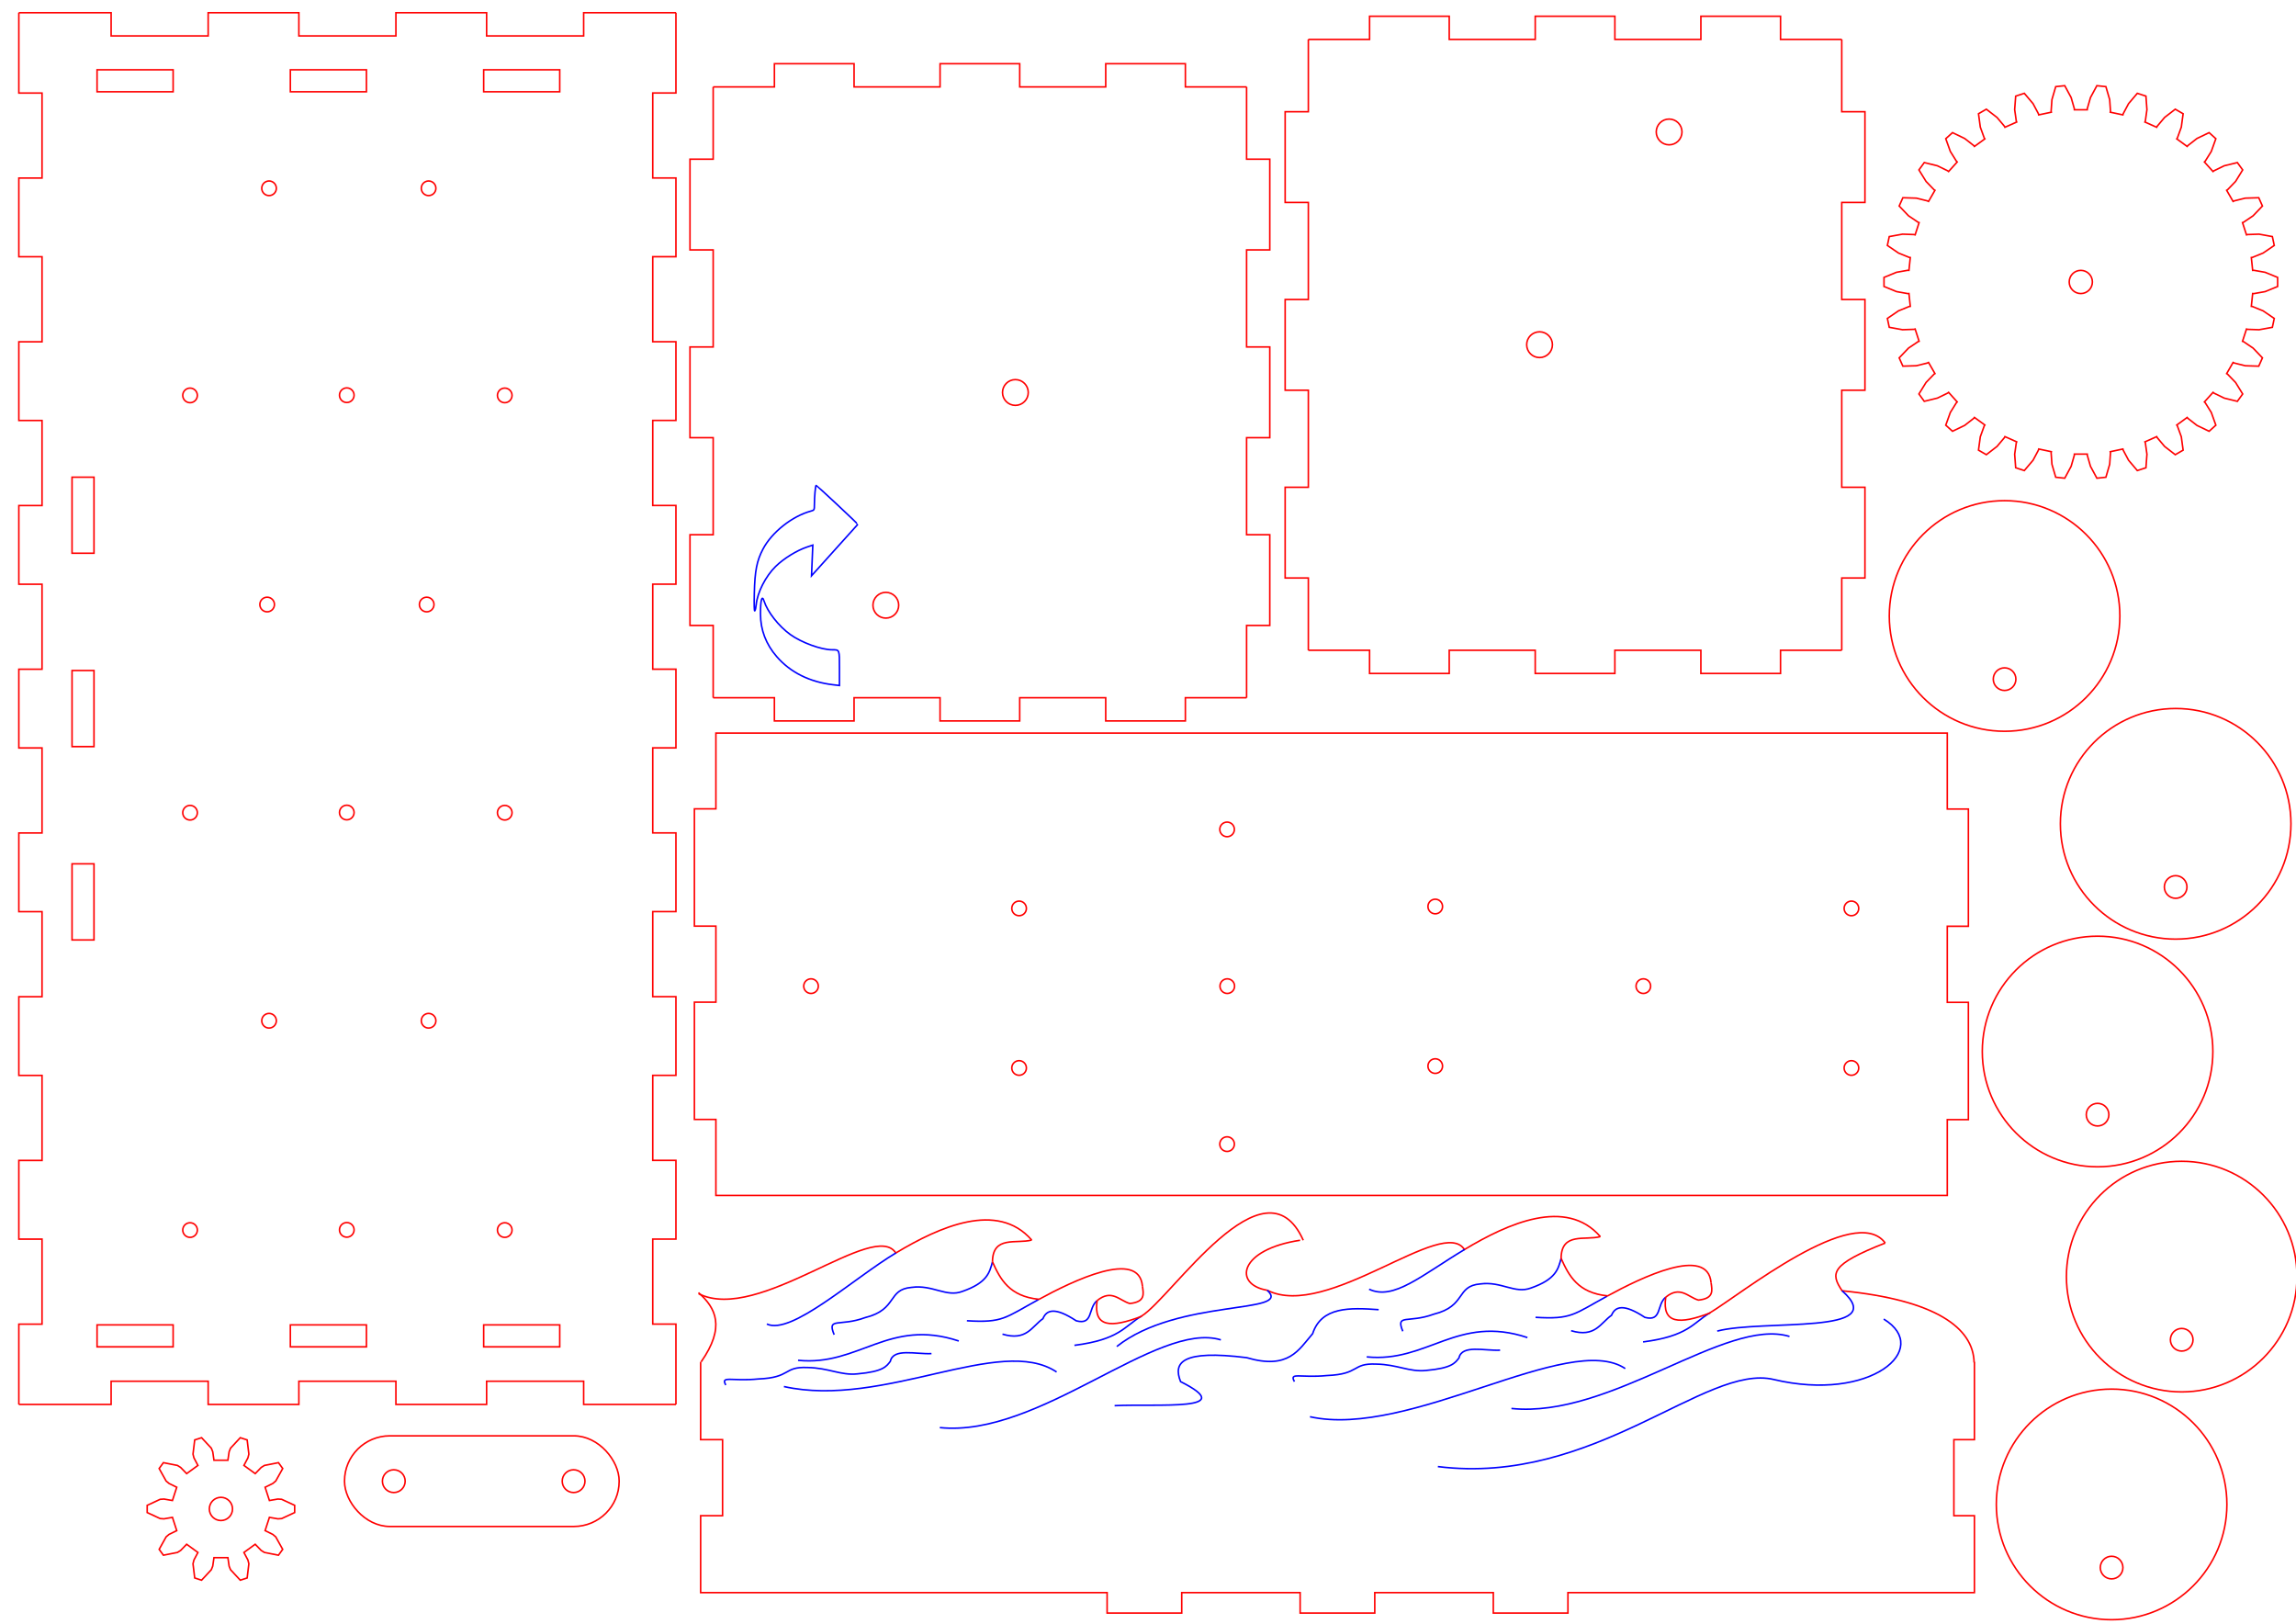 <?xml version="1.0" encoding="UTF-8" standalone="no"?>
<!-- Created with Inkscape (http://www.inkscape.org/) -->

<svg
   xmlns:dc="http://purl.org/dc/elements/1.1/"
   xmlns:cc="http://creativecommons.org/ns#"
   xmlns:rdf="http://www.w3.org/1999/02/22-rdf-syntax-ns#"
   xmlns:svg="http://www.w3.org/2000/svg"
   xmlns="http://www.w3.org/2000/svg"
   xmlns:sodipodi="http://sodipodi.sourceforge.net/DTD/sodipodi-0.dtd"
   xmlns:inkscape="http://www.inkscape.org/namespaces/inkscape"
   width="297mm"
   height="210mm"
   viewBox="0 0 297 210"
   version="1.1"
   id="svg14192"
   inkscape:version="0.92.4 (unknown)"
   sodipodi:docname="SwiimmingFish2_A4_2.svg">
  <defs
     id="defs14186" />
  <sodipodi:namedview
     id="base"
     pagecolor="#ffffff"
     bordercolor="#666666"
     borderopacity="1.0"
     inkscape:pageopacity="0.0"
     inkscape:pageshadow="2"
     inkscape:zoom="0.56875"
     inkscape:cx="167.47253"
     inkscape:cy="560"
     inkscape:document-units="mm"
     inkscape:current-layer="layer1"
     showgrid="false"
     inkscape:window-width="1920"
     inkscape:window-height="1029"
     inkscape:window-x="0"
     inkscape:window-y="0"
     inkscape:window-maximized="1" />
  <g
     inkscape:label="Layer 1"
     inkscape:groupmode="layer"
     id="layer1"
     transform="translate(0,-87)">
    <g
       id="g2752"
       inkscape:label="Gear10"
       transform="translate(28.578,282.157)"
       style="stroke:#ff0000;stroke-width:0.2;stroke-miterlimit:4;stroke-dasharray:none">
      <path
         id="path2748"
         style="fill:none;stroke:#ff0000;stroke-width:0.2;stroke-miterlimit:4;stroke-dasharray:none"
         d="m 6.272,-1.089 1.095,-0.19 0.492,0.035 1.678,0.777 v 0.935 L 7.86,1.245 7.368,1.28 6.272,1.089 5.715,2.805 6.713,3.295 7.09,3.613 7.991,5.228 7.441,5.984 5.627,5.627 5.208,5.366 4.434,4.568 2.974,5.629 3.494,6.611 3.613,7.09 3.392,8.927 2.503,9.216 1.245,7.86 1.06,7.402 0.902,6.302 H -0.902 L -1.06,7.402 -1.245,7.86 -2.503,9.216 -3.392,8.927 -3.613,7.09 -3.494,6.611 -2.974,5.629 -4.434,4.568 -5.208,5.366 -5.627,5.627 -7.441,5.984 -7.991,5.228 -7.09,3.613 -6.713,3.295 -5.715,2.805 -6.272,1.089 -7.368,1.28 -7.86,1.245 -9.538,0.468 v -0.935 l 1.678,-0.777 0.492,-0.035 1.095,0.19 0.558,-1.716 -0.998,-0.49 -0.378,-0.318 -0.901,-1.615 0.55,-0.756 1.815,0.357 0.419,0.261 0.774,0.798 1.46,-1.06 -0.519,-0.983 -0.119,-0.479 0.221,-1.836 0.889,-0.289 1.258,1.356 0.185,0.457 0.158,1.1 h 1.804 l 0.158,-1.1 0.185,-0.457 1.258,-1.356 0.889,0.289 0.221,1.836 -0.119,0.479 -0.519,0.983 1.46,1.06 0.774,-0.798 0.419,-0.261 1.815,-0.357 0.55,0.756 -0.901,1.615 -0.378,0.318 -0.998,0.49 z"
         inkscape:connector-curvature="0" />
      <circle
         id="path2750"
         style="fill:none;stroke:#ff0000;stroke-width:0.2;stroke-miterlimit:4;stroke-dasharray:none"
         cx="0"
         cy="0"
         r="1.5" />
    </g>
    <g
       id="g2833"
       inkscape:label="Gear30"
       transform="translate(269.164,123.467)"
       style="stroke:#ff0000;stroke-width:0.2;stroke-miterlimit:4;stroke-dasharray:none">
      <path
         id="path2829"
         style="fill:none;stroke:#ff0000;stroke-width:0.2;stroke-miterlimit:4;stroke-dasharray:none"
         d="m 22.231,-1.498 0.151,-0.01 1.458,0.258 1.618,0.663 v 1.173 l -1.618,0.663 -1.458,0.258 -0.151,-0.01 -0.174,1.66 0.15,0.022 1.372,0.556 1.444,0.984 -0.244,1.148 -1.72,0.312 -1.48,-0.05 -0.146,-0.041 -0.516,1.587 0.143,0.052 1.227,0.829 1.208,1.263 -0.477,1.072 -1.747,-0.053 -1.437,-0.357 -0.134,-0.071 -0.834,1.445 0.129,0.081 1.027,1.066 0.919,1.487 -0.69,0.949 -1.698,-0.415 -1.331,-0.648 -0.117,-0.097 -1.117,1.24 0.109,0.106 0.783,1.256 0.59,1.645 -0.872,0.785 -1.575,-0.759 -1.167,-0.91 -0.094,-0.119 -1.35,0.981 0.085,0.126 0.505,1.392 0.235,1.732 -1.016,0.587 L 10.838,21.271 9.886,20.138 9.819,20.002 8.294,20.68 8.351,20.821 8.555,22.288 8.425,24.031 7.309,24.393 6.179,23.06 5.483,21.753 5.446,21.606 3.813,21.953 3.839,22.103 3.735,23.579 3.245,25.257 2.078,25.38 1.249,23.841 0.84,22.418 0.834,22.266 h -1.669 l -0.006,0.152 -0.409,1.423 -0.828,1.539 -1.167,-0.123 -0.49,-1.678 -0.105,-1.477 0.026,-0.15 -1.632,-0.347 -0.037,0.147 -0.696,1.307 -1.13,1.334 -1.116,-0.363 -0.13,-1.743 0.205,-1.466 0.057,-0.141 -1.524,-0.679 -0.067,0.136 -0.953,1.133 -1.383,1.069 -1.016,-0.587 0.235,-1.732 0.505,-1.392 0.085,-0.126 -1.35,-0.981 -0.094,0.119 -1.167,0.91 -1.575,0.759 -0.872,-0.785 0.59,-1.645 0.783,-1.256 0.109,-0.106 -1.117,-1.24 -0.117,0.097 -1.331,0.648 -1.698,0.415 -0.69,-0.949 0.919,-1.487 1.027,-1.066 0.129,-0.081 -0.834,-1.445 -0.134,0.071 -1.437,0.357 -1.747,0.053 -0.477,-1.072 1.208,-1.263 1.227,-0.829 0.143,-0.052 -0.516,-1.587 -0.146,0.041 -1.48,0.05 -1.72,-0.312 -0.244,-1.148 1.444,-0.984 1.372,-0.556 0.15,-0.022 -0.174,-1.66 -0.151,0.01 -1.458,-0.258 -1.618,-0.663 v -1.173 l 1.618,-0.663 1.458,-0.258 0.151,0.01 0.174,-1.66 -0.15,-0.022 -1.372,-0.556 -1.444,-0.984 0.244,-1.148 1.72,-0.312 1.48,0.05 0.146,0.041 0.516,-1.587 -0.143,-0.052 -1.227,-0.829 -1.208,-1.263 0.477,-1.072 1.747,0.053 1.437,0.357 0.134,0.071 0.834,-1.445 -0.129,-0.081 -1.027,-1.066 -0.919,-1.487 0.69,-0.949 1.698,0.415 1.331,0.648 0.117,0.097 1.117,-1.24 -0.109,-0.106 -0.783,-1.256 -0.59,-1.645 0.872,-0.785 1.575,0.759 1.167,0.91 0.094,0.119 1.35,-0.981 -0.085,-0.126 -0.505,-1.392 -0.235,-1.732 1.016,-0.587 1.383,1.069 0.953,1.133 0.067,0.136 1.524,-0.679 -0.057,-0.141 -0.205,-1.466 0.13,-1.743 1.116,-0.363 1.13,1.334 0.696,1.307 0.037,0.147 1.632,-0.347 -0.026,-0.15 0.105,-1.477 0.49,-1.678 1.167,-0.123 0.828,1.539 0.409,1.423 0.006,0.152 h 1.669 l 0.006,-0.152 0.409,-1.423 0.828,-1.539 1.167,0.123 0.49,1.678 0.105,1.477 -0.026,0.15 1.632,0.347 0.037,-0.147 0.696,-1.307 1.13,-1.334 1.116,0.363 0.13,1.743 -0.205,1.466 -0.057,0.141 1.524,0.679 0.067,-0.136 0.953,-1.133 1.383,-1.069 1.016,0.587 -0.235,1.732 -0.505,1.392 -0.085,0.126 1.35,0.981 0.094,-0.119 1.167,-0.91 1.575,-0.759 0.872,0.785 -0.59,1.645 -0.783,1.256 -0.109,0.106 1.117,1.24 0.117,-0.097 1.331,-0.648 1.698,-0.415 0.69,0.949 -0.919,1.487 -1.027,1.066 -0.129,0.081 0.834,1.445 0.134,-0.071 1.437,-0.357 1.747,-0.053 0.477,1.072 -1.208,1.263 -1.227,0.829 -0.143,0.052 0.516,1.587 0.146,-0.041 1.48,-0.05 1.72,0.312 0.244,1.148 -1.444,0.984 -1.372,0.556 -0.15,0.022 z"
         inkscape:connector-curvature="0" />
      <circle
         id="path2831"
         style="fill:none;stroke:#ff0000;stroke-width:0.2;stroke-miterlimit:4;stroke-dasharray:none"
         cx="0"
         cy="0"
         r="1.5" />
    </g>
    <g
       id="g2876"
       transform="matrix(1,0,0,-1,-95.359,253.502)"
       style="stroke-width:0.2;stroke-miterlimit:4;stroke-dasharray:none">
      <g
         id="g2870"
         inkscape:label="Piece4"
         style="stroke:#ff0000;stroke-width:0.2;stroke-miterlimit:4;stroke-dasharray:none"
         transform="translate(0,1.96639e-5)">
        <path
           id="path2862"
           inkscape:label="part"
           style="fill:none;stroke:#ff0000;stroke-width:0.2;stroke-miterlimit:4;stroke-dasharray:none"
           d="m 264.6,82.4 h 7.919 v -3 h 10.304 v 3 h 11.124 v -3 h 10.304 v 3 h 11.124 v -3 h 10.304 v 3 H 333.6"
           inkscape:connector-curvature="0" />
        <path
           id="path2864"
           inkscape:label="part"
           style="fill:none;stroke:#ff0000;stroke-width:0.2;stroke-miterlimit:4;stroke-dasharray:none"
           d="m 333.6,82.4 v 9.348 h 3 v 11.733 h -3 v 12.553 h 3 v 11.733 h -3 v 12.553 h 3 v 11.733 h -3 V 161.4"
           inkscape:connector-curvature="0" />
        <path
           id="path2866"
           inkscape:label="part"
           style="fill:none;stroke:#ff0000;stroke-width:0.2;stroke-miterlimit:4;stroke-dasharray:none"
           d="m 333.6,161.4 h -7.919 v 3 h -10.304 v -3 h -11.124 v 3 h -10.304 v -3 h -11.124 v 3 h -10.304 v -3 H 264.6"
           inkscape:connector-curvature="0" />
        <path
           id="path2868"
           inkscape:label="part"
           style="fill:none;stroke:#ff0000;stroke-width:0.2;stroke-miterlimit:4;stroke-dasharray:none"
           d="m 264.6,161.4 v -9.348 h -3 v -11.733 h 3 v -12.553 h -3 v -11.733 h 3 v -12.553 h -3 V 91.748 h 3 V 82.4"
           inkscape:connector-curvature="0" />
      </g>
      <circle
         style="opacity:1;fill:none;fill-opacity:0.88;stroke:#ff0000;stroke-width:0.2;stroke-linecap:round;stroke-linejoin:miter;stroke-miterlimit:4;stroke-dasharray:none;stroke-opacity:1"
         id="circle2872"
         cx="311.268"
         cy="149.437"
         r="1.666" />
      <circle
         r="1.666"
         cy="121.922"
         cx="294.509"
         id="circle2874"
         style="opacity:1;fill:none;fill-opacity:0.88;stroke:#ff0000;stroke-width:0.2;stroke-linecap:round;stroke-linejoin:miter;stroke-miterlimit:4;stroke-dasharray:none;stroke-opacity:1" />
    </g>
    <g
       id="g2906"
       style="stroke-width:0.2;stroke-miterlimit:4;stroke-dasharray:none"
       transform="translate(-172.346,15.84)">
      <g
         transform="matrix(-1,0,0,1,598.2,1.96639e-5)"
         style="stroke:#ff0000;stroke-width:0.2;stroke-miterlimit:4;stroke-dasharray:none"
         inkscape:label="Piece4"
         id="g1518">
        <path
           inkscape:connector-curvature="0"
           d="m 264.6,82.4 h 7.919 v -3 h 10.304 v 3 h 11.124 v -3 h 10.304 v 3 h 11.124 v -3 h 10.304 v 3 H 333.6"
           style="fill:none;stroke:#ff0000;stroke-width:0.2;stroke-miterlimit:4;stroke-dasharray:none"
           inkscape:label="part"
           id="path1510" />
        <path
           inkscape:connector-curvature="0"
           d="m 333.6,82.4 v 9.348 h 3 v 11.733 h -3 v 12.553 h 3 v 11.733 h -3 v 12.553 h 3 v 11.733 h -3 V 161.4"
           style="fill:none;stroke:#ff0000;stroke-width:0.2;stroke-miterlimit:4;stroke-dasharray:none"
           inkscape:label="part"
           id="path1512" />
        <path
           inkscape:connector-curvature="0"
           d="m 333.6,161.4 h -7.919 v 3 h -10.304 v -3 h -11.124 v 3 h -10.304 v -3 h -11.124 v 3 h -10.304 v -3 H 264.6"
           style="fill:none;stroke:#ff0000;stroke-width:0.2;stroke-miterlimit:4;stroke-dasharray:none"
           inkscape:label="part"
           id="path1514" />
        <path
           inkscape:connector-curvature="0"
           d="m 264.6,161.4 v -9.348 h -3 v -11.733 h 3 v -12.553 h -3 v -11.733 h 3 v -12.553 h -3 V 91.748 h 3 V 82.4"
           style="fill:none;stroke:#ff0000;stroke-width:0.2;stroke-miterlimit:4;stroke-dasharray:none"
           inkscape:label="part"
           id="path1516" />
      </g>
      <circle
         transform="scale(-1,1)"
         r="1.666"
         cy="149.437"
         cx="-286.932"
         id="path2849"
         style="opacity:1;fill:none;fill-opacity:0.88;stroke:#ff0000;stroke-width:0.2;stroke-linecap:round;stroke-linejoin:miter;stroke-miterlimit:4;stroke-dasharray:none;stroke-opacity:1" />
      <circle
         transform="scale(-1,1)"
         style="opacity:1;fill:none;fill-opacity:0.88;stroke:#ff0000;stroke-width:0.2;stroke-linecap:round;stroke-linejoin:miter;stroke-miterlimit:4;stroke-dasharray:none;stroke-opacity:1"
         id="circle2851"
         cx="-303.691"
         cy="121.922"
         r="1.666" />
      <path
         inkscape:connector-curvature="0"
         id="path2889"
         d="m 280.667,136.444 c 1.471,1.373 2.659,2.514 2.64,2.535 -0.019,0.021 -1.168,1.297 -2.554,2.835 -1.386,1.538 -2.725,3.026 -2.976,3.306 l -0.456,0.509 0.083,-1.985 0.083,-1.985 -0.72,0.24 c -1.357,0.453 -3.033,1.488 -4.094,2.527 -1.29,1.265 -2.361,3.37 -2.507,4.929 -0.036,0.386 -0.119,0.749 -0.184,0.806 -0.076,0.067 -0.098,-0.742 -0.061,-2.278 0.069,-2.904 0.321,-4.188 1.119,-5.707 1.143,-2.175 3.783,-4.267 6.205,-4.916 0.43,-0.115 0.447,-0.147 0.448,-0.83 10e-4,-1 0.138,-2.515 0.226,-2.498 0.04,0.008 1.277,1.138 2.748,2.51 z m -9.489,12.448 c 0.449,1.404 1.899,3.254 3.395,4.331 1.448,1.043 4,1.975 5.406,1.975 0.982,0 0.954,-0.071 0.954,2.414 v 2.206 l -0.81,-0.095 c -3.042,-0.357 -5.526,-1.594 -7.296,-3.632 -1.4,-1.613 -2.103,-3.455 -2.108,-5.521 -0.004,-1.814 0.189,-2.522 0.459,-1.679 z"
         style="fill:none;stroke:#0000ff;stroke-width:0.2;stroke-miterlimit:4;stroke-dasharray:none" />
    </g>
    <g
       id="g3551"
       style="stroke-width:0.2;stroke-miterlimit:4;stroke-dasharray:none"
       transform="translate(-157.717,144.034)">
      <circle
         r="14.913"
         cy="49.513"
         cx="439.15"
         id="path5894-6"
         style="opacity:1;fill:none;fill-opacity:0.88;stroke:#ff0000;stroke-width:0.2;stroke-linecap:round;stroke-linejoin:miter;stroke-miterlimit:4;stroke-dasharray:none;stroke-opacity:1" />
      <circle
         style="opacity:1;fill:none;fill-opacity:0.88;stroke:#ff0000;stroke-width:0.2;stroke-linecap:round;stroke-linejoin:miter;stroke-miterlimit:4;stroke-dasharray:none;stroke-opacity:1"
         id="circle5900-8"
         cx="439.15"
         cy="57.684"
         r="1.463" />
    </g>
    <g
       transform="translate(-166.002,232.057)"
       id="g3563"
       style="stroke-width:0.2;stroke-miterlimit:4;stroke-dasharray:none">
      <circle
         r="14.913"
         cy="49.513"
         cx="439.15"
         id="circle3559"
         style="opacity:1;fill:none;fill-opacity:0.88;stroke:#ff0000;stroke-width:0.2;stroke-linecap:round;stroke-linejoin:miter;stroke-miterlimit:4;stroke-dasharray:none;stroke-opacity:1" />
      <circle
         style="opacity:1;fill:none;fill-opacity:0.88;stroke:#ff0000;stroke-width:0.2;stroke-linecap:round;stroke-linejoin:miter;stroke-miterlimit:4;stroke-dasharray:none;stroke-opacity:1"
         id="circle3561"
         cx="439.15"
         cy="57.684"
         r="1.463" />
    </g>
    <g
       id="g3569"
       transform="translate(-179.847,117.153)"
       style="stroke-width:0.2;stroke-miterlimit:4;stroke-dasharray:none">
      <circle
         style="opacity:1;fill:none;fill-opacity:0.88;stroke:#ff0000;stroke-width:0.2;stroke-linecap:round;stroke-linejoin:miter;stroke-miterlimit:4;stroke-dasharray:none;stroke-opacity:1"
         id="circle3565"
         cx="439.15"
         cy="49.513"
         r="14.913" />
      <circle
         r="1.463"
         cy="57.684"
         cx="439.15"
         id="circle3567"
         style="opacity:1;fill:none;fill-opacity:0.88;stroke:#ff0000;stroke-width:0.2;stroke-linecap:round;stroke-linejoin:miter;stroke-miterlimit:4;stroke-dasharray:none;stroke-opacity:1" />
    </g>
    <g
       transform="translate(-156.934,202.594)"
       id="g3575"
       style="stroke-width:0.2;stroke-miterlimit:4;stroke-dasharray:none">
      <circle
         r="14.913"
         cy="49.513"
         cx="439.15"
         id="circle3571"
         style="opacity:1;fill:none;fill-opacity:0.88;stroke:#ff0000;stroke-width:0.2;stroke-linecap:round;stroke-linejoin:miter;stroke-miterlimit:4;stroke-dasharray:none;stroke-opacity:1" />
      <circle
         style="opacity:1;fill:none;fill-opacity:0.88;stroke:#ff0000;stroke-width:0.2;stroke-linecap:round;stroke-linejoin:miter;stroke-miterlimit:4;stroke-dasharray:none;stroke-opacity:1"
         id="circle3573"
         cx="439.15"
         cy="57.684"
         r="1.463" />
    </g>
    <g
       id="g3581"
       transform="translate(-167.817,173.481)"
       style="stroke-width:0.2;stroke-miterlimit:4;stroke-dasharray:none">
      <circle
         style="opacity:1;fill:none;fill-opacity:0.88;stroke:#ff0000;stroke-width:0.2;stroke-linecap:round;stroke-linejoin:miter;stroke-miterlimit:4;stroke-dasharray:none;stroke-opacity:1"
         id="circle3577"
         cx="439.15"
         cy="49.513"
         r="14.913" />
      <circle
         r="1.463"
         cy="57.684"
         cx="439.15"
         id="circle3579"
         style="opacity:1;fill:none;fill-opacity:0.88;stroke:#ff0000;stroke-width:0.2;stroke-linecap:round;stroke-linejoin:miter;stroke-miterlimit:4;stroke-dasharray:none;stroke-opacity:1" />
    </g>
    <g
       id="g3697"
       transform="translate(-579.064,84.052)"
       style="stroke-width:0.2;stroke-miterlimit:4;stroke-dasharray:none">
      <rect
         rx="5.868"
         ry="5.839"
         y="188.65"
         x="623.629"
         height="11.724"
         width="35.526"
         id="rect6172"
         style="opacity:1;fill:none;fill-opacity:0.88;stroke:#ff0000;stroke-width:0.2;stroke-linecap:round;stroke-linejoin:miter;stroke-miterlimit:4;stroke-dasharray:none;stroke-opacity:1" />
      <circle
         r="1.472"
         cy="194.512"
         cx="653.261"
         id="path6174"
         style="opacity:1;fill:none;fill-opacity:0.88;stroke:#ff0000;stroke-width:0.2;stroke-linecap:round;stroke-linejoin:miter;stroke-miterlimit:4;stroke-dasharray:none;stroke-opacity:1" />
      <circle
         style="opacity:1;fill:none;fill-opacity:0.88;stroke:#ff0000;stroke-width:0.2;stroke-linecap:round;stroke-linejoin:miter;stroke-miterlimit:4;stroke-dasharray:none;stroke-opacity:1"
         id="circle6176"
         cx="630.003"
         cy="194.512"
         r="1.472" />
    </g>
    <g
       id="g5248"
       transform="rotate(180,300.597,168.261)"
       style="stroke:#ff0000;stroke-width:0.2;stroke-miterlimit:4;stroke-dasharray:none">
      <path
         inkscape:connector-curvature="0"
         id="rect5113"
         d="m 346.573,144.888 h 2.73 v 9.822 h 159.285 v -9.799 h 2.781 v -15.164 h -2.781 v -9.84 h 2.781 v -15.165 h -2.781 V 94.912 H 349.303 v 9.807 h -2.73 v 15.164 h 2.73 v 9.84 h -2.73 z"
         style="opacity:1;fill:none;fill-opacity:0.88;stroke:#ff0000;stroke-width:0.2;stroke-linecap:round;stroke-linejoin:miter;stroke-miterlimit:4;stroke-dasharray:none;stroke-opacity:1" />
      <g
         id="g5229"
         transform="rotate(90,348.039,251.374)"
         style="stroke:#ff0000;stroke-width:0.2;stroke-miterlimit:4;stroke-dasharray:none">
        <circle
           transform="rotate(90)"
           r="0.945"
           style="opacity:1;fill:none;fill-opacity:0.88;stroke:#ff0000;stroke-width:0.2;stroke-linecap:round;stroke-linejoin:miter;stroke-miterlimit:4;stroke-dasharray:none;stroke-opacity:1"
           id="circle5199"
           cx="210.794"
           cy="-218.645" />
        <circle
           transform="rotate(90)"
           style="opacity:1;fill:none;fill-opacity:0.88;stroke:#ff0000;stroke-width:0.2;stroke-linecap:round;stroke-linejoin:miter;stroke-miterlimit:4;stroke-dasharray:none;stroke-opacity:1"
           id="circle5201"
           cx="103.129"
           cy="-218.645"
           r="0.945" />
        <g
           id="g5207"
           transform="rotate(90,131.632,128.458)"
           style="stroke:#ff0000;stroke-width:0.2;stroke-miterlimit:4;stroke-dasharray:none">
          <circle
             r="0.945"
             style="opacity:1;fill:none;fill-opacity:0.88;stroke:#ff0000;stroke-width:0.2;stroke-linecap:round;stroke-linejoin:miter;stroke-miterlimit:4;stroke-dasharray:none;stroke-opacity:1"
             id="circle5203"
             cx="133.219"
             cy="52.028" />
          <circle
             cy="31.39"
             cx="133.219"
             id="circle5205"
             style="opacity:1;fill:none;fill-opacity:0.88;stroke:#ff0000;stroke-width:0.2;stroke-linecap:round;stroke-linejoin:miter;stroke-miterlimit:4;stroke-dasharray:none;stroke-opacity:1"
             r="0.945" />
        </g>
        <g
           id="g5215"
           transform="rotate(90,132.997,127.093)"
           style="stroke:#ff0000;stroke-width:0.2;stroke-miterlimit:4;stroke-dasharray:none">
          <circle
             r="0.945"
             cy="41.445"
             cx="162.878"
             id="circle5209"
             style="opacity:1;fill:none;fill-opacity:0.88;stroke:#ff0000;stroke-width:0.2;stroke-linecap:round;stroke-linejoin:miter;stroke-miterlimit:4;stroke-dasharray:none;stroke-opacity:1" />
          <circle
             cy="61.878"
             cx="162.853"
             id="circle5211"
             style="opacity:1;fill:none;fill-opacity:0.88;stroke:#ff0000;stroke-width:0.2;stroke-linecap:round;stroke-linejoin:miter;stroke-miterlimit:4;stroke-dasharray:none;stroke-opacity:1"
             r="0.945" />
          <circle
             r="0.945"
             style="opacity:1;fill:none;fill-opacity:0.88;stroke:#ff0000;stroke-width:0.2;stroke-linecap:round;stroke-linejoin:miter;stroke-miterlimit:4;stroke-dasharray:none;stroke-opacity:1"
             id="circle5213"
             cx="162.853"
             cy="21.172" />
        </g>
        <g
           id="g5221"
           transform="rotate(90,104.838,155.496)"
           style="stroke:#ff0000;stroke-width:0.2;stroke-miterlimit:4;stroke-dasharray:none">
          <circle
             cy="52.028"
             cx="133.219"
             id="circle5217"
             style="opacity:1;fill:none;fill-opacity:0.88;stroke:#ff0000;stroke-width:0.2;stroke-linecap:round;stroke-linejoin:miter;stroke-miterlimit:4;stroke-dasharray:none;stroke-opacity:1"
             r="0.945" />
          <circle
             r="0.945"
             style="opacity:1;fill:none;fill-opacity:0.88;stroke:#ff0000;stroke-width:0.2;stroke-linecap:round;stroke-linejoin:miter;stroke-miterlimit:4;stroke-dasharray:none;stroke-opacity:1"
             id="circle5219"
             cx="133.219"
             cy="31.39" />
        </g>
        <g
           transform="rotate(90,77.799,182.29)"
           id="g5227"
           style="stroke:#ff0000;stroke-width:0.2;stroke-miterlimit:4;stroke-dasharray:none">
          <circle
             r="0.945"
             style="opacity:1;fill:none;fill-opacity:0.88;stroke:#ff0000;stroke-width:0.2;stroke-linecap:round;stroke-linejoin:miter;stroke-miterlimit:4;stroke-dasharray:none;stroke-opacity:1"
             id="circle5223"
             cx="133.219"
             cy="52.028" />
          <circle
             cy="31.39"
             cx="133.219"
             id="circle5225"
             style="opacity:1;fill:none;fill-opacity:0.88;stroke:#ff0000;stroke-width:0.2;stroke-linecap:round;stroke-linejoin:miter;stroke-miterlimit:4;stroke-dasharray:none;stroke-opacity:1"
             r="0.945" />
        </g>
      </g>
    </g>
    <g
       id="g5687"
       transform="translate(-497.263,22.839)">
      <path
         sodipodi:nodetypes="cccccccccccccccccccccccc"
         inkscape:connector-curvature="0"
         id="rect5295"
         d="m 587.894,240.373 v 9.982 h 2.837 v 9.84 h -2.837 v 9.948 h 52.58 v 2.643 h 9.652 v -2.643 h 15.317 v 2.643 h 9.653 v -2.643 h 15.335 v 2.643 h 9.653 v -2.643 h 52.581 v -9.948 h -2.656 v -9.84 h 2.656 v -9.982"
         style="opacity:1;fill:none;fill-opacity:0.88;stroke:#ff0000;stroke-width:0.2;stroke-linecap:round;stroke-linejoin:miter;stroke-miterlimit:4;stroke-dasharray:none;stroke-opacity:1" />
      <path
         sodipodi:nodetypes="cc"
         inkscape:connector-curvature="0"
         id="path815"
         d="m 587.628,231.477 c 7.803,3.936 22.849,-9.798 25.554,-5.195"
         style="fill:none;fill-rule:evenodd;stroke:#ff0000;stroke-width:0.2;stroke-linecap:butt;stroke-linejoin:miter;stroke-miterlimit:4;stroke-dasharray:none;stroke-opacity:1" />
      <path
         sodipodi:nodetypes="cc"
         inkscape:connector-curvature="0"
         id="path833"
         d="m 596.458,235.401 c 3.16,1.499 11.141,-5.862 16.722,-9.21"
         style="fill:none;fill-rule:evenodd;stroke:#0000ff;stroke-width:0.2;stroke-linecap:butt;stroke-linejoin:miter;stroke-miterlimit:4;stroke-dasharray:none;stroke-opacity:1" />
      <path
         sodipodi:nodetypes="cc"
         inkscape:connector-curvature="0"
         id="path817"
         d="m 613.18,226.191 c 5.581,-3.348 13.109,-6.74 17.539,-1.649"
         style="fill:none;fill-rule:evenodd;stroke:#ff0000;stroke-width:0.2;stroke-linecap:butt;stroke-linejoin:miter;stroke-miterlimit:4;stroke-dasharray:none;stroke-opacity:1" />
      <path
         inkscape:connector-curvature="0"
         id="path841"
         d="m 622.338,234.98 c 4.666,0.279 4.884,-0.355 9.286,-2.756"
         style="fill:none;fill-rule:evenodd;stroke:#0000ff;stroke-width:0.2;stroke-linecap:butt;stroke-linejoin:miter;stroke-miterlimit:4;stroke-dasharray:none;stroke-opacity:1" />
      <path
         inkscape:connector-curvature="0"
         id="path819"
         d="m 631.624,232.225 c 4.402,-2.4 12.99,-6.567 13.421,-1.714"
         style="fill:none;fill-rule:evenodd;stroke:#ff0000;stroke-width:0.2;stroke-linecap:butt;stroke-linejoin:miter;stroke-miterlimit:4;stroke-dasharray:none;stroke-opacity:1" />
      <path
         inkscape:connector-curvature="0"
         id="path837"
         d="m 605.165,236.783 c -0.943,-2.317 0.663,-0.984 4.022,-2.215 4.223,-1.046 2.825,-3.648 6.002,-3.906 2.745,-0.366 4.471,1.317 6.559,0.523 3.259,-1.133 3.527,-2.483 3.898,-3.826"
         style="fill:none;fill-rule:evenodd;stroke:#0000ff;stroke-width:0.2;stroke-linecap:butt;stroke-linejoin:miter;stroke-miterlimit:4;stroke-dasharray:none;stroke-opacity:1" />
      <path
         inkscape:connector-curvature="0"
         id="path821"
         d="m 625.645,227.36 c 0.023,-3.446 3.112,-2.285 5.074,-2.819"
         style="fill:none;fill-rule:evenodd;stroke:#ff0000;stroke-width:0.2;stroke-linecap:butt;stroke-linejoin:miter;stroke-miterlimit:4;stroke-dasharray:none;stroke-opacity:1" />
      <path
         inkscape:connector-curvature="0"
         id="path853"
         d="m 626.94,236.71 c 3.104,0.93 3.787,-0.978 5.228,-1.997 0.476,-1.148 1.554,-1.542 4.311,0.273 2.232,0.592 1.499,-1.643 2.699,-2.609"
         style="fill:none;fill-rule:evenodd;stroke:#0000ff;stroke-width:0.2;stroke-linecap:butt;stroke-linejoin:miter;stroke-miterlimit:4;stroke-dasharray:none;stroke-opacity:1" />
      <path
         inkscape:connector-curvature="0"
         id="path823"
         d="m 639.179,232.377 c 1.874,-1.534 2.891,-0.011 4.227,0.373 2.048,-0.21 1.774,-1.25 1.64,-2.24"
         style="fill:none;fill-rule:evenodd;stroke:#ff0000;stroke-width:0.2;stroke-linecap:butt;stroke-linejoin:miter;stroke-miterlimit:4;stroke-dasharray:none;stroke-opacity:1" />
      <path
         sodipodi:nodetypes="cc"
         inkscape:connector-curvature="0"
         id="path825"
         d="m 625.645,227.36 c 1.019,2.284 2.203,4.455 5.975,4.841"
         style="fill:none;fill-rule:evenodd;stroke:#ff0000;stroke-width:0.2;stroke-linecap:butt;stroke-linejoin:miter;stroke-miterlimit:4;stroke-dasharray:none;stroke-opacity:1" />
      <path
         sodipodi:nodetypes="cc"
         inkscape:connector-curvature="0"
         id="path827"
         d="m 600.497,240.095 c 7.854,0.8 11.739,-5.503 20.789,-2.497"
         style="fill:none;fill-rule:evenodd;stroke:#0000ff;stroke-width:0.2;stroke-linecap:butt;stroke-linejoin:miter;stroke-miterlimit:4;stroke-dasharray:none;stroke-opacity:1" />
      <path
         style="fill:none;fill-rule:evenodd;stroke:#0000ff;stroke-width:0.2;stroke-linecap:butt;stroke-linejoin:miter;stroke-miterlimit:4;stroke-dasharray:none;stroke-opacity:1"
         d="m 591.148,243.295 c -0.697,-1.26 0.759,-0.445 4.217,-0.787 4.296,-0.175 3.177,-1.618 6.355,-1.48 2.761,0.046 4.3,1.05 6.452,0.823 3.35,-0.301 3.754,-0.966 4.26,-1.618 0.377,-1.753 3.322,-0.9 5.323,-1.005"
         id="path829"
         inkscape:connector-curvature="0"
         sodipodi:nodetypes="cccccc" />
      <path
         inkscape:connector-curvature="0"
         id="path857"
         d="m 636.247,238.158 c 5.839,-0.749 6.442,-2.44 8.661,-3.772"
         style="fill:none;fill-rule:evenodd;stroke:#0000ff;stroke-width:0.2;stroke-linecap:butt;stroke-linejoin:miter;stroke-miterlimit:4;stroke-dasharray:none;stroke-opacity:1" />
      <path
         sodipodi:nodetypes="cc"
         inkscape:connector-curvature="0"
         id="path843"
         d="m 644.908,234.386 c 3.891,-2.335 15.934,-20.965 20.939,-9.817"
         style="fill:none;fill-rule:evenodd;stroke:#ff0000;stroke-width:0.2;stroke-linecap:butt;stroke-linejoin:miter;stroke-miterlimit:4;stroke-dasharray:none;stroke-opacity:1" />
      <path
         sodipodi:nodetypes="cc"
         inkscape:connector-curvature="0"
         id="path845"
         d="m 618.832,248.797 c 12.894,1.333 28.095,-13.868 36.356,-11.345"
         style="fill:none;fill-rule:evenodd;stroke:#0000ff;stroke-width:0.2;stroke-linecap:butt;stroke-linejoin:miter;stroke-miterlimit:4;stroke-dasharray:none;stroke-opacity:1" />
      <path
         sodipodi:nodetypes="cc"
         inkscape:connector-curvature="0"
         id="path847"
         d="m 598.666,243.489 c 12.9,2.866 27.987,-6.761 35.276,-1.881"
         style="fill:none;fill-rule:evenodd;stroke:#0000ff;stroke-width:0.2;stroke-linecap:butt;stroke-linejoin:miter;stroke-miterlimit:4;stroke-dasharray:none;stroke-opacity:1" />
      <path
         sodipodi:nodetypes="cc"
         inkscape:connector-curvature="0"
         id="path849"
         d="m 639.179,232.377 c -0.5,3.461 1.752,3.566 5.787,2.018"
         style="fill:none;fill-rule:evenodd;stroke:#ff0000;stroke-width:0.2;stroke-linecap:butt;stroke-linejoin:miter;stroke-miterlimit:4;stroke-dasharray:none;stroke-opacity:1" />
      <path
         style="fill:none;fill-rule:evenodd;stroke:#ff0000;stroke-width:0.2;stroke-linecap:butt;stroke-linejoin:miter;stroke-miterlimit:4;stroke-dasharray:none;stroke-opacity:1"
         d="m 661.184,231.033 c 7.803,3.936 22.849,-9.798 25.554,-5.195"
         id="path859"
         inkscape:connector-curvature="0"
         sodipodi:nodetypes="cc" />
      <path
         inkscape:connector-curvature="0"
         style="fill:none;fill-rule:evenodd;stroke:#0000ff;stroke-width:0.2;stroke-linecap:butt;stroke-linejoin:miter;stroke-miterlimit:4;stroke-dasharray:none;stroke-opacity:1"
         d="m 674.362,230.899 c 3.16,1.499 6.793,-1.804 12.374,-5.152"
         id="path861" />
      <path
         style="fill:none;fill-rule:evenodd;stroke:#ff0000;stroke-width:0.2;stroke-linecap:butt;stroke-linejoin:miter;stroke-miterlimit:4;stroke-dasharray:none;stroke-opacity:1"
         d="m 686.736,225.747 c 5.581,-3.348 13.109,-6.74 17.539,-1.649"
         id="path863"
         inkscape:connector-curvature="0"
         sodipodi:nodetypes="cc" />
      <path
         inkscape:connector-curvature="0"
         style="fill:none;fill-rule:evenodd;stroke:#0000ff;stroke-width:0.2;stroke-linecap:butt;stroke-linejoin:miter;stroke-miterlimit:4;stroke-dasharray:none;stroke-opacity:1"
         d="m 695.894,234.537 c 4.666,0.279 4.884,-0.355 9.286,-2.756"
         id="path865" />
      <path
         inkscape:connector-curvature="0"
         style="fill:none;fill-rule:evenodd;stroke:#ff0000;stroke-width:0.2;stroke-linecap:butt;stroke-linejoin:miter;stroke-miterlimit:4;stroke-dasharray:none;stroke-opacity:1"
         d="m 705.18,231.781 c 4.402,-2.4 12.99,-6.567 13.421,-1.714"
         id="path867" />
      <path
         inkscape:connector-curvature="0"
         style="fill:none;fill-rule:evenodd;stroke:#0000ff;stroke-width:0.2;stroke-linecap:butt;stroke-linejoin:miter;stroke-miterlimit:4;stroke-dasharray:none;stroke-opacity:1"
         d="m 678.721,236.34 c -0.943,-2.317 0.663,-0.984 4.022,-2.215 4.223,-1.046 2.825,-3.648 6.002,-3.906 2.745,-0.366 4.471,1.317 6.559,0.523 3.259,-1.133 3.527,-2.483 3.898,-3.826"
         id="path869" />
      <path
         inkscape:connector-curvature="0"
         style="fill:none;fill-rule:evenodd;stroke:#ff0000;stroke-width:0.2;stroke-linecap:butt;stroke-linejoin:miter;stroke-miterlimit:4;stroke-dasharray:none;stroke-opacity:1"
         d="m 699.201,226.917 c 0.023,-3.446 3.112,-2.285 5.074,-2.819"
         id="path871" />
      <path
         inkscape:connector-curvature="0"
         style="fill:none;fill-rule:evenodd;stroke:#0000ff;stroke-width:0.2;stroke-linecap:butt;stroke-linejoin:miter;stroke-miterlimit:4;stroke-dasharray:none;stroke-opacity:1"
         d="m 700.496,236.266 c 3.104,0.93 3.787,-0.978 5.228,-1.997 0.476,-1.148 1.554,-1.542 4.311,0.273 2.232,0.592 1.499,-1.643 2.699,-2.609"
         id="path873" />
      <path
         inkscape:connector-curvature="0"
         style="fill:none;fill-rule:evenodd;stroke:#ff0000;stroke-width:0.2;stroke-linecap:butt;stroke-linejoin:miter;stroke-miterlimit:4;stroke-dasharray:none;stroke-opacity:1"
         d="m 712.735,231.934 c 1.874,-1.534 2.891,-0.011 4.227,0.373 2.048,-0.21 1.774,-1.25 1.64,-2.24"
         id="path875" />
      <path
         style="fill:none;fill-rule:evenodd;stroke:#ff0000;stroke-width:0.2;stroke-linecap:butt;stroke-linejoin:miter;stroke-miterlimit:4;stroke-dasharray:none;stroke-opacity:1"
         d="m 699.201,226.917 c 1.019,2.284 2.202,4.455 5.975,4.841"
         id="path877"
         inkscape:connector-curvature="0"
         sodipodi:nodetypes="cc" />
      <path
         style="fill:none;fill-rule:evenodd;stroke:#0000ff;stroke-width:0.2;stroke-linecap:butt;stroke-linejoin:miter;stroke-miterlimit:4;stroke-dasharray:none;stroke-opacity:1"
         d="m 674.053,239.651 c 7.854,0.8 11.739,-5.503 20.789,-2.497"
         id="path879"
         inkscape:connector-curvature="0"
         sodipodi:nodetypes="cc" />
      <path
         sodipodi:nodetypes="cccccc"
         inkscape:connector-curvature="0"
         id="path881"
         d="m 664.704,242.852 c -0.697,-1.26 0.759,-0.445 4.217,-0.787 4.296,-0.175 3.177,-1.618 6.355,-1.48 2.761,0.046 4.3,1.05 6.452,0.823 3.35,-0.301 3.754,-0.966 4.26,-1.618 0.377,-1.753 3.322,-0.9 5.323,-1.005"
         style="fill:none;fill-rule:evenodd;stroke:#0000ff;stroke-width:0.2;stroke-linecap:butt;stroke-linejoin:miter;stroke-miterlimit:4;stroke-dasharray:none;stroke-opacity:1" />
      <path
         inkscape:connector-curvature="0"
         style="fill:none;fill-rule:evenodd;stroke:#0000ff;stroke-width:0.2;stroke-linecap:butt;stroke-linejoin:miter;stroke-miterlimit:4;stroke-dasharray:none;stroke-opacity:1"
         d="m 709.803,237.715 c 5.839,-0.749 6.442,-2.44 8.661,-3.772"
         id="path883" />
      <path
         sodipodi:nodetypes="cc"
         inkscape:connector-curvature="0"
         style="fill:none;fill-rule:evenodd;stroke:#ff0000;stroke-width:0.2;stroke-linecap:butt;stroke-linejoin:miter;stroke-miterlimit:4;stroke-dasharray:none;stroke-opacity:1"
         d="m 718.464,233.943 c 3.891,-2.335 18.749,-14.293 22.661,-9.02"
         id="path885" />
      <path
         style="fill:none;fill-rule:evenodd;stroke:#0000ff;stroke-width:0.2;stroke-linecap:butt;stroke-linejoin:miter;stroke-miterlimit:4;stroke-dasharray:none;stroke-opacity:1"
         d="m 692.775,246.325 c 12.894,1.333 27.708,-11.839 35.969,-9.316"
         id="path887"
         inkscape:connector-curvature="0"
         sodipodi:nodetypes="cc" />
      <path
         style="fill:none;fill-rule:evenodd;stroke:#0000ff;stroke-width:0.2;stroke-linecap:butt;stroke-linejoin:miter;stroke-miterlimit:4;stroke-dasharray:none;stroke-opacity:1"
         d="m 666.715,247.393 c 12.9,2.866 33.495,-11.109 40.783,-6.229"
         id="path889"
         inkscape:connector-curvature="0"
         sodipodi:nodetypes="cc" />
      <path
         style="fill:none;fill-rule:evenodd;stroke:#ff0000;stroke-width:0.2;stroke-linecap:butt;stroke-linejoin:miter;stroke-miterlimit:4;stroke-dasharray:none;stroke-opacity:1"
         d="m 712.735,231.934 c -0.5,3.461 1.752,3.566 5.787,2.018"
         id="path891"
         inkscape:connector-curvature="0"
         sodipodi:nodetypes="cc" />
      <path
         sodipodi:nodetypes="cc"
         inkscape:connector-curvature="0"
         id="path893"
         d="m 665.437,224.57 c -7.891,1.187 -8.688,5.717 -4.253,6.464"
         style="fill:none;fill-rule:evenodd;stroke:#ff0000;stroke-width:0.2;stroke-linecap:butt;stroke-linejoin:miter;stroke-miterlimit:4;stroke-dasharray:none;stroke-opacity:1" />
      <path
         sodipodi:nodetypes="cc"
         inkscape:connector-curvature="0"
         id="path895"
         d="m 661.184,231.033 c 3.43,3.134 -11.563,0.998 -19.457,7.277"
         style="fill:none;fill-rule:evenodd;stroke:#0000ff;stroke-width:0.2;stroke-linecap:butt;stroke-linejoin:miter;stroke-miterlimit:4;stroke-dasharray:none;stroke-opacity:1" />
      <path
         sodipodi:nodetypes="ccccc"
         inkscape:connector-curvature="0"
         id="path897"
         d="m 641.443,245.96 c 5.701,-0.271 16.236,0.752 8.539,-3.104 -0.997,-2.478 0.153,-4.149 8.539,-3.104 5.437,1.6 6.735,-1.009 8.539,-3.104 1.147,-3.503 4.802,-3.364 8.539,-3.104"
         style="fill:none;fill-rule:evenodd;stroke:#0000ff;stroke-width:0.2;stroke-linecap:butt;stroke-linejoin:miter;stroke-miterlimit:4;stroke-dasharray:none;stroke-opacity:1" />
      <path
         sodipodi:nodetypes="ccc"
         inkscape:connector-curvature="0"
         id="path899"
         d="m 741.124,224.923 c -7.113,2.799 -7.087,3.918 -5.575,6.181 12.176,1.207 16.978,4.824 17.075,9.279"
         style="fill:none;fill-rule:evenodd;stroke:#ff0000;stroke-width:0.2;stroke-linecap:butt;stroke-linejoin:miter;stroke-miterlimit:4;stroke-dasharray:none;stroke-opacity:1" />
      <path
         sodipodi:nodetypes="cc"
         inkscape:connector-curvature="0"
         id="path901"
         d="m 735.55,231.104 c 6.488,5.753 -10.216,3.662 -16.157,5.211"
         style="fill:none;fill-rule:evenodd;stroke:#0000ff;stroke-width:0.2;stroke-linecap:butt;stroke-linejoin:miter;stroke-miterlimit:4;stroke-dasharray:none;stroke-opacity:1" />
      <path
         sodipodi:nodetypes="csc"
         inkscape:connector-curvature="0"
         id="path903"
         d="m 683.26,253.84 c 20.287,2.527 34.603,-13.372 43.443,-11.264 12.535,2.989 20.558,-3.951 14.232,-7.813"
         style="fill:none;fill-rule:evenodd;stroke:#0000ff;stroke-width:0.2;stroke-linecap:butt;stroke-linejoin:miter;stroke-miterlimit:4;stroke-dasharray:none;stroke-opacity:1" />
      <path
         sodipodi:nodetypes="cc"
         inkscape:connector-curvature="0"
         id="path5517"
         d="m 587.616,231.345 c 2.254,1.985 3.502,4.439 0.342,8.95"
         style="fill:none;fill-rule:evenodd;stroke:#ff0000;stroke-width:0.2;stroke-linecap:butt;stroke-linejoin:miter;stroke-miterlimit:4;stroke-dasharray:none;stroke-opacity:1" />
    </g>
    <g
       id="g11393"
       transform="rotate(90,233.232,-383.303)">
      <g
         transform="translate(366.377,-316.908)"
         style="stroke:#ff0000;stroke-width:0.2;stroke-miterlimit:4;stroke-dasharray:none"
         inkscape:label="Piece5"
         id="g1528">
        <path
           d="m 338.8,79.4 h 10.383 v 3 h 10.998 v -3 h 10.178 v 3 h 10.998 v -3 h 10.178 v 3 h 10.998 v -3 h 10.178 v 3 h 10.998 v -3 h 10.178 v 3 h 10.998 v -3 h 10.178 v 3 h 10.998 v -3 h 10.178 v 3 h 10.998 v -3 h 10.178 v 3 h 10.998 v -3 H 518.8"
           style="fill:none;stroke:#ff0000;stroke-width:0.2;stroke-miterlimit:4;stroke-dasharray:none"
           inkscape:label="part"
           id="path1520"
           inkscape:connector-curvature="0" />
        <path
           d="m 518.8,79.4 v 11.938 h -3 v 12.553 h 3 v 11.733 h -3 v 12.553 h 3 v 11.733 h -3 v 12.553 h 3 V 164.4"
           style="fill:none;stroke:#ff0000;stroke-width:0.2;stroke-miterlimit:4;stroke-dasharray:none"
           inkscape:label="part"
           id="path1522"
           inkscape:connector-curvature="0" />
        <path
           d="m 518.8,164.4 h -10.383 v -3 h -10.998 v 3 h -10.178 v -3 h -10.998 v 3 h -10.178 v -3 h -10.998 v 3 h -10.178 v -3 h -10.998 v 3 h -10.178 v -3 h -10.998 v 3 h -10.178 v -3 h -10.998 v 3 h -10.178 v -3 h -10.998 v 3 h -10.178 v -3 h -10.998 v 3 H 338.8"
           style="fill:none;stroke:#ff0000;stroke-width:0.2;stroke-miterlimit:4;stroke-dasharray:none"
           inkscape:label="part"
           id="path1524"
           inkscape:connector-curvature="0" />
        <path
           d="m 338.8,164.4 v -11.938 h 3 v -12.553 h -3 v -11.733 h 3 v -12.553 h -3 v -11.733 h 3 V 91.338 h -3 V 79.4"
           style="fill:none;stroke:#ff0000;stroke-width:0.2;stroke-miterlimit:4;stroke-dasharray:none"
           inkscape:label="part"
           id="path1526"
           inkscape:connector-curvature="0" />
      </g>
      <g
         id="g1371"
         transform="rotate(180,484.385,-76.742)"
         style="stroke:#ff0000;stroke-width:0.2;stroke-miterlimit:4;stroke-dasharray:none">
        <circle
           r="0.945"
           style="opacity:1;fill:none;fill-opacity:0.88;stroke:#ff0000;stroke-width:0.2;stroke-linecap:round;stroke-linejoin:miter;stroke-miterlimit:4;stroke-dasharray:none;stroke-opacity:1"
           id="circle1367"
           cx="133.219"
           cy="52.028" />
        <circle
           cy="31.39"
           cx="133.219"
           id="circle1369"
           style="opacity:1;fill:none;fill-opacity:0.88;stroke:#ff0000;stroke-width:0.2;stroke-linecap:round;stroke-linejoin:miter;stroke-miterlimit:4;stroke-dasharray:none;stroke-opacity:1"
           r="0.945" />
      </g>
      <g
         id="g1379"
         transform="rotate(180,485.75,-76.742)"
         style="stroke:#ff0000;stroke-width:0.2;stroke-miterlimit:4;stroke-dasharray:none">
        <circle
           r="0.945"
           cy="41.445"
           cx="162.878"
           id="circle1373"
           style="opacity:1;fill:none;fill-opacity:0.88;stroke:#ff0000;stroke-width:0.2;stroke-linecap:round;stroke-linejoin:miter;stroke-miterlimit:4;stroke-dasharray:none;stroke-opacity:1" />
        <circle
           cy="61.878"
           cx="162.853"
           id="circle1375"
           style="opacity:1;fill:none;fill-opacity:0.88;stroke:#ff0000;stroke-width:0.2;stroke-linecap:round;stroke-linejoin:miter;stroke-miterlimit:4;stroke-dasharray:none;stroke-opacity:1"
           r="0.945" />
        <circle
           r="0.945"
           style="opacity:1;fill:none;fill-opacity:0.88;stroke:#ff0000;stroke-width:0.2;stroke-linecap:round;stroke-linejoin:miter;stroke-miterlimit:4;stroke-dasharray:none;stroke-opacity:1"
           id="circle1377"
           cx="162.853"
           cy="21.172" />
      </g>
      <g
         id="g1385"
         transform="rotate(180,457.469,-76.619)"
         style="stroke:#ff0000;stroke-width:0.2;stroke-miterlimit:4;stroke-dasharray:none">
        <circle
           cy="52.028"
           cx="133.219"
           id="circle1381"
           style="opacity:1;fill:none;fill-opacity:0.88;stroke:#ff0000;stroke-width:0.2;stroke-linecap:round;stroke-linejoin:miter;stroke-miterlimit:4;stroke-dasharray:none;stroke-opacity:1"
           r="0.945" />
        <circle
           r="0.945"
           style="opacity:1;fill:none;fill-opacity:0.88;stroke:#ff0000;stroke-width:0.2;stroke-linecap:round;stroke-linejoin:miter;stroke-miterlimit:4;stroke-dasharray:none;stroke-opacity:1"
           id="circle1383"
           cx="133.219"
           cy="31.39" />
      </g>
      <g
         transform="rotate(180,430.553,-76.742)"
         id="g1391"
         style="stroke:#ff0000;stroke-width:0.2;stroke-miterlimit:4;stroke-dasharray:none">
        <circle
           r="0.945"
           style="opacity:1;fill:none;fill-opacity:0.88;stroke:#ff0000;stroke-width:0.2;stroke-linecap:round;stroke-linejoin:miter;stroke-miterlimit:4;stroke-dasharray:none;stroke-opacity:1"
           id="circle1387"
           cx="133.219"
           cy="52.028" />
        <circle
           cy="31.39"
           cx="133.219"
           id="circle1389"
           style="opacity:1;fill:none;fill-opacity:0.88;stroke:#ff0000;stroke-width:0.2;stroke-linecap:round;stroke-linejoin:miter;stroke-miterlimit:4;stroke-dasharray:none;stroke-opacity:1"
           r="0.945" />
      </g>
      <g
         transform="rotate(90,908.996,224.004)"
         id="g5134"
         style="stroke-width:0.2;stroke-miterlimit:4;stroke-dasharray:none">
        <path
           inkscape:connector-curvature="0"
           id="path5125"
           d="m 462.516,255.272 h 9.84 v 2.84 h -9.84 z"
           style="opacity:1;fill:none;fill-opacity:0.88;stroke:#ff0000;stroke-width:0.2;stroke-linecap:round;stroke-linejoin:miter;stroke-miterlimit:4;stroke-dasharray:none;stroke-opacity:1" />
        <path
           style="opacity:1;fill:none;fill-opacity:0.88;stroke:#ff0000;stroke-width:0.2;stroke-linecap:round;stroke-linejoin:miter;stroke-miterlimit:4;stroke-dasharray:none;stroke-opacity:1"
           d="m 487.521,255.272 h 9.84 v 2.84 h -9.84 z"
           id="path5127"
           inkscape:connector-curvature="0" />
        <path
           inkscape:connector-curvature="0"
           id="path5129"
           d="m 512.526,255.272 h 9.84 v 2.84 h -9.84 z"
           style="opacity:1;fill:none;fill-opacity:0.88;stroke:#ff0000;stroke-width:0.2;stroke-linecap:round;stroke-linejoin:miter;stroke-miterlimit:4;stroke-dasharray:none;stroke-opacity:1" />
      </g>
      <g
         id="g5166"
         transform="rotate(90,827.833,142.841)"
         style="stroke-width:0.2;stroke-miterlimit:4;stroke-dasharray:none">
        <path
           style="opacity:1;fill:none;fill-opacity:0.88;stroke:#ff0000;stroke-width:0.2;stroke-linecap:round;stroke-linejoin:miter;stroke-miterlimit:4;stroke-dasharray:none;stroke-opacity:1"
           d="m 462.516,255.272 h 9.84 v 2.84 h -9.84 z"
           id="path5160"
           inkscape:connector-curvature="0" />
        <path
           inkscape:connector-curvature="0"
           id="path5162"
           d="m 487.521,255.272 h 9.84 v 2.84 h -9.84 z"
           style="opacity:1;fill:none;fill-opacity:0.88;stroke:#ff0000;stroke-width:0.2;stroke-linecap:round;stroke-linejoin:miter;stroke-miterlimit:4;stroke-dasharray:none;stroke-opacity:1" />
        <path
           style="opacity:1;fill:none;fill-opacity:0.88;stroke:#ff0000;stroke-width:0.2;stroke-linecap:round;stroke-linejoin:miter;stroke-miterlimit:4;stroke-dasharray:none;stroke-opacity:1"
           d="m 512.526,255.272 h 9.84 v 2.84 h -9.84 z"
           id="path5164"
           inkscape:connector-curvature="0" />
      </g>
      <g
         id="g5258"
         transform="translate(302.735,-417.502)"
         style="stroke-width:0.2;stroke-miterlimit:4;stroke-dasharray:none">
        <path
           style="opacity:1;fill:none;fill-opacity:0.88;stroke:#ff0000;stroke-width:0.2;stroke-linecap:round;stroke-linejoin:miter;stroke-miterlimit:4;stroke-dasharray:none;stroke-opacity:1"
           d="m 462.516,255.272 h 9.84 v 2.84 h -9.84 z"
           id="path5252"
           inkscape:connector-curvature="0" />
        <path
           inkscape:connector-curvature="0"
           id="path5254"
           d="m 487.521,255.272 h 9.84 v 2.84 h -9.84 z"
           style="opacity:1;fill:none;fill-opacity:0.88;stroke:#ff0000;stroke-width:0.2;stroke-linecap:round;stroke-linejoin:miter;stroke-miterlimit:4;stroke-dasharray:none;stroke-opacity:1" />
        <path
           style="opacity:1;fill:none;fill-opacity:0.88;stroke:#ff0000;stroke-width:0.2;stroke-linecap:round;stroke-linejoin:miter;stroke-miterlimit:4;stroke-dasharray:none;stroke-opacity:1"
           d="m 512.526,255.272 h 9.84 v 2.84 h -9.84 z"
           id="path5256"
           inkscape:connector-curvature="0" />
      </g>
      <g
         style="stroke:#ff0000;stroke-width:0.2;stroke-miterlimit:4;stroke-dasharray:none"
         transform="rotate(180,458.763,-76.742)"
         id="g11345">
        <circle
           style="opacity:1;fill:none;fill-opacity:0.88;stroke:#ff0000;stroke-width:0.2;stroke-linecap:round;stroke-linejoin:miter;stroke-miterlimit:4;stroke-dasharray:none;stroke-opacity:1"
           id="circle11339"
           cx="162.878"
           cy="41.445"
           r="0.945" />
        <circle
           r="0.945"
           style="opacity:1;fill:none;fill-opacity:0.88;stroke:#ff0000;stroke-width:0.2;stroke-linecap:round;stroke-linejoin:miter;stroke-miterlimit:4;stroke-dasharray:none;stroke-opacity:1"
           id="circle11341"
           cx="162.853"
           cy="61.878" />
        <circle
           cy="21.172"
           cx="162.853"
           id="circle11343"
           style="opacity:1;fill:none;fill-opacity:0.88;stroke:#ff0000;stroke-width:0.2;stroke-linecap:round;stroke-linejoin:miter;stroke-miterlimit:4;stroke-dasharray:none;stroke-opacity:1"
           r="0.945" />
      </g>
      <g
         style="stroke:#ff0000;stroke-width:0.2;stroke-miterlimit:4;stroke-dasharray:none"
         transform="rotate(180,512.738,-76.742)"
         id="g11353">
        <circle
           style="opacity:1;fill:none;fill-opacity:0.88;stroke:#ff0000;stroke-width:0.2;stroke-linecap:round;stroke-linejoin:miter;stroke-miterlimit:4;stroke-dasharray:none;stroke-opacity:1"
           id="circle11347"
           cx="162.878"
           cy="41.445"
           r="0.945" />
        <circle
           r="0.945"
           style="opacity:1;fill:none;fill-opacity:0.88;stroke:#ff0000;stroke-width:0.2;stroke-linecap:round;stroke-linejoin:miter;stroke-miterlimit:4;stroke-dasharray:none;stroke-opacity:1"
           id="circle11349"
           cx="162.853"
           cy="61.878" />
        <circle
           cy="21.172"
           cx="162.853"
           id="circle11351"
           style="opacity:1;fill:none;fill-opacity:0.88;stroke:#ff0000;stroke-width:0.2;stroke-linecap:round;stroke-linejoin:miter;stroke-miterlimit:4;stroke-dasharray:none;stroke-opacity:1"
           r="0.945" />
      </g>
    </g>
  </g>
</svg>
